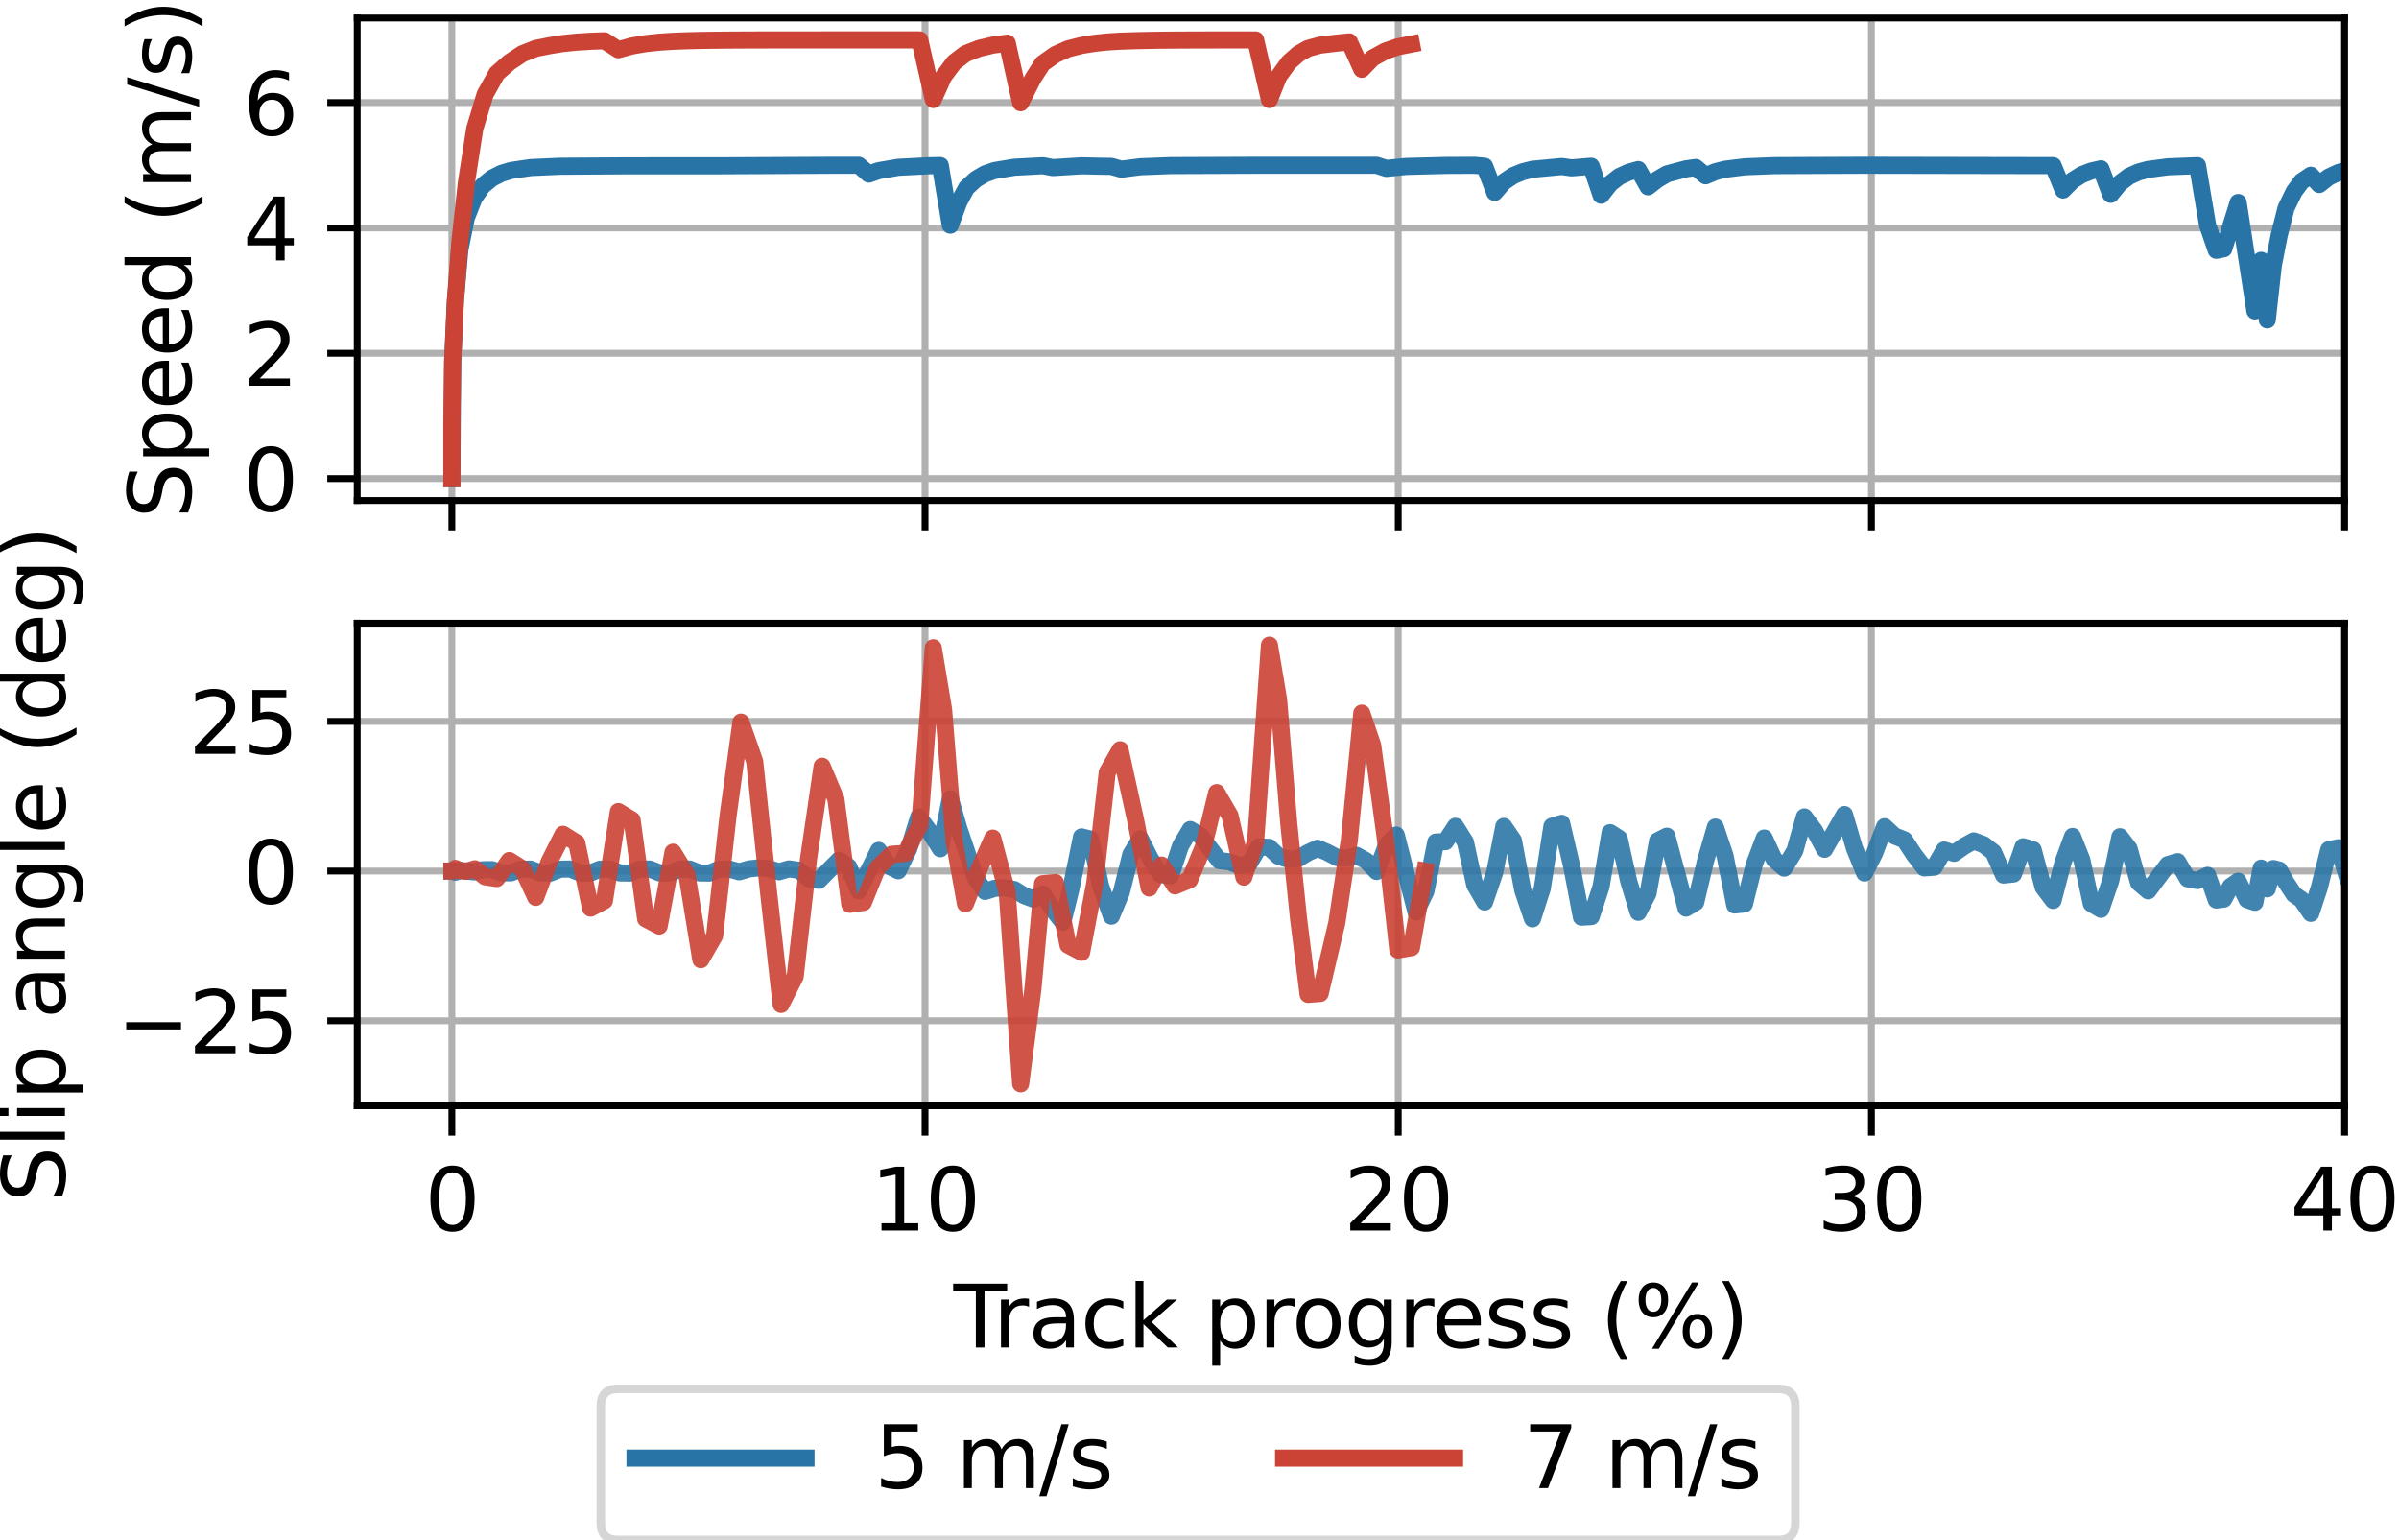 <?xml version="1.0" encoding="utf-8" standalone="no"?>
<!DOCTYPE svg PUBLIC "-//W3C//DTD SVG 1.1//EN"
  "http://www.w3.org/Graphics/SVG/1.1/DTD/svg11.dtd">
<svg xmlns:xlink="http://www.w3.org/1999/xlink" width="280.595pt" height="180.143pt" viewBox="0 0 280.595 180.143" xmlns="http://www.w3.org/2000/svg" version="1.1">
 <defs>
  <style type="text/css">*{stroke-linejoin: round; stroke-linecap: butt}</style>
 </defs>
 <g id="figure_1">
  <g id="patch_1">
   <path d="M 0 180.143 
L 280.595 180.143 
L 280.595 0 
L 0 0 
z
" style="fill: #ffffff"/>
  </g>
  <g id="axes_1">
   <g id="patch_2">
    <path d="M 41.783 58.547 
L 274.233 58.547 
L 274.233 2.104 
L 41.783 2.104 
z
" style="fill: #ffffff"/>
   </g>
   <g id="matplotlib.axis_1">
    <g id="xtick_1">
     <g id="line2d_1">
      <path d="M 52.852 58.547 
L 52.852 2.104 
" clip-path="url(#p6606ef3b7f)" style="fill: none; stroke: #b0b0b0; stroke-width: 0.8; stroke-linecap: square"/>
     </g>
     <g id="line2d_2">
      <defs>
       <path id="m4b834aadbe" d="M 0 0 
L 0 3.5 
" style="stroke: #000000; stroke-width: 0.8"/>
      </defs>
      <g>
       <use xlink:href="#m4b834aadbe" x="52.852" y="58.547" style="stroke: #000000; stroke-width: 0.8"/>
      </g>
     </g>
    </g>
    <g id="xtick_2">
     <g id="line2d_3">
      <path d="M 108.197 58.547 
L 108.197 2.104 
" clip-path="url(#p6606ef3b7f)" style="fill: none; stroke: #b0b0b0; stroke-width: 0.8; stroke-linecap: square"/>
     </g>
     <g id="line2d_4">
      <g>
       <use xlink:href="#m4b834aadbe" x="108.197" y="58.547" style="stroke: #000000; stroke-width: 0.8"/>
      </g>
     </g>
    </g>
    <g id="xtick_3">
     <g id="line2d_5">
      <path d="M 163.542 58.547 
L 163.542 2.104 
" clip-path="url(#p6606ef3b7f)" style="fill: none; stroke: #b0b0b0; stroke-width: 0.8; stroke-linecap: square"/>
     </g>
     <g id="line2d_6">
      <g>
       <use xlink:href="#m4b834aadbe" x="163.542" y="58.547" style="stroke: #000000; stroke-width: 0.8"/>
      </g>
     </g>
    </g>
    <g id="xtick_4">
     <g id="line2d_7">
      <path d="M 218.888 58.547 
L 218.888 2.104 
" clip-path="url(#p6606ef3b7f)" style="fill: none; stroke: #b0b0b0; stroke-width: 0.8; stroke-linecap: square"/>
     </g>
     <g id="line2d_8">
      <g>
       <use xlink:href="#m4b834aadbe" x="218.888" y="58.547" style="stroke: #000000; stroke-width: 0.8"/>
      </g>
     </g>
    </g>
    <g id="xtick_5">
     <g id="line2d_9">
      <path d="M 274.233 58.547 
L 274.233 2.104 
" clip-path="url(#p6606ef3b7f)" style="fill: none; stroke: #b0b0b0; stroke-width: 0.8; stroke-linecap: square"/>
     </g>
     <g id="line2d_10">
      <g>
       <use xlink:href="#m4b834aadbe" x="274.233" y="58.547" style="stroke: #000000; stroke-width: 0.8"/>
      </g>
     </g>
    </g>
   </g>
   <g id="matplotlib.axis_2">
    <g id="ytick_1">
     <g id="line2d_11">
      <path d="M 41.783 55.982 
L 274.233 55.982 
" clip-path="url(#p6606ef3b7f)" style="fill: none; stroke: #b0b0b0; stroke-width: 0.8; stroke-linecap: square"/>
     </g>
     <g id="line2d_12">
      <defs>
       <path id="m95f5cb65ca" d="M 0 0 
L -3.5 0 
" style="stroke: #000000; stroke-width: 0.8"/>
      </defs>
      <g>
       <use xlink:href="#m95f5cb65ca" x="41.783" y="55.982" style="stroke: #000000; stroke-width: 0.8"/>
      </g>
     </g>
     <g id="text_1">
      <!-- 0 -->
      <g transform="translate(28.42 59.781)scale(0.1 -0.1)">
       <defs>
        <path id="DejaVuSans-30" d="M 2034 4250 
Q 1547 4250 1301 3770 
Q 1056 3291 1056 2328 
Q 1056 1369 1301 889 
Q 1547 409 2034 409 
Q 2525 409 2770 889 
Q 3016 1369 3016 2328 
Q 3016 3291 2770 3770 
Q 2525 4250 2034 4250 
z
M 2034 4750 
Q 2819 4750 3233 4129 
Q 3647 3509 3647 2328 
Q 3647 1150 3233 529 
Q 2819 -91 2034 -91 
Q 1250 -91 836 529 
Q 422 1150 422 2328 
Q 422 3509 836 4129 
Q 1250 4750 2034 4750 
z
" transform="scale(0.016)"/>
       </defs>
       <use xlink:href="#DejaVuSans-30"/>
      </g>
     </g>
    </g>
    <g id="ytick_2">
     <g id="line2d_13">
      <path d="M 41.783 41.321 
L 274.233 41.321 
" clip-path="url(#p6606ef3b7f)" style="fill: none; stroke: #b0b0b0; stroke-width: 0.8; stroke-linecap: square"/>
     </g>
     <g id="line2d_14">
      <g>
       <use xlink:href="#m95f5cb65ca" x="41.783" y="41.321" style="stroke: #000000; stroke-width: 0.8"/>
      </g>
     </g>
     <g id="text_2">
      <!-- 2 -->
      <g transform="translate(28.42 45.12)scale(0.1 -0.1)">
       <defs>
        <path id="DejaVuSans-32" d="M 1228 531 
L 3431 531 
L 3431 0 
L 469 0 
L 469 531 
Q 828 903 1448 1529 
Q 2069 2156 2228 2338 
Q 2531 2678 2651 2914 
Q 2772 3150 2772 3378 
Q 2772 3750 2511 3984 
Q 2250 4219 1831 4219 
Q 1534 4219 1204 4116 
Q 875 4013 500 3803 
L 500 4441 
Q 881 4594 1212 4672 
Q 1544 4750 1819 4750 
Q 2544 4750 2975 4387 
Q 3406 4025 3406 3419 
Q 3406 3131 3298 2873 
Q 3191 2616 2906 2266 
Q 2828 2175 2409 1742 
Q 1991 1309 1228 531 
z
" transform="scale(0.016)"/>
       </defs>
       <use xlink:href="#DejaVuSans-32"/>
      </g>
     </g>
    </g>
    <g id="ytick_3">
     <g id="line2d_15">
      <path d="M 41.783 26.661 
L 274.233 26.661 
" clip-path="url(#p6606ef3b7f)" style="fill: none; stroke: #b0b0b0; stroke-width: 0.8; stroke-linecap: square"/>
     </g>
     <g id="line2d_16">
      <g>
       <use xlink:href="#m95f5cb65ca" x="41.783" y="26.661" style="stroke: #000000; stroke-width: 0.8"/>
      </g>
     </g>
     <g id="text_3">
      <!-- 4 -->
      <g transform="translate(28.42 30.46)scale(0.1 -0.1)">
       <defs>
        <path id="DejaVuSans-34" d="M 2419 4116 
L 825 1625 
L 2419 1625 
L 2419 4116 
z
M 2253 4666 
L 3047 4666 
L 3047 1625 
L 3713 1625 
L 3713 1100 
L 3047 1100 
L 3047 0 
L 2419 0 
L 2419 1100 
L 313 1100 
L 313 1709 
L 2253 4666 
z
" transform="scale(0.016)"/>
       </defs>
       <use xlink:href="#DejaVuSans-34"/>
      </g>
     </g>
    </g>
    <g id="ytick_4">
     <g id="line2d_17">
      <path d="M 41.783 12 
L 274.233 12 
" clip-path="url(#p6606ef3b7f)" style="fill: none; stroke: #b0b0b0; stroke-width: 0.8; stroke-linecap: square"/>
     </g>
     <g id="line2d_18">
      <g>
       <use xlink:href="#m95f5cb65ca" x="41.783" y="12" style="stroke: #000000; stroke-width: 0.8"/>
      </g>
     </g>
     <g id="text_4">
      <!-- 6 -->
      <g transform="translate(28.42 15.799)scale(0.1 -0.1)">
       <defs>
        <path id="DejaVuSans-36" d="M 2113 2584 
Q 1688 2584 1439 2293 
Q 1191 2003 1191 1497 
Q 1191 994 1439 701 
Q 1688 409 2113 409 
Q 2538 409 2786 701 
Q 3034 994 3034 1497 
Q 3034 2003 2786 2293 
Q 2538 2584 2113 2584 
z
M 3366 4563 
L 3366 3988 
Q 3128 4100 2886 4159 
Q 2644 4219 2406 4219 
Q 1781 4219 1451 3797 
Q 1122 3375 1075 2522 
Q 1259 2794 1537 2939 
Q 1816 3084 2150 3084 
Q 2853 3084 3261 2657 
Q 3669 2231 3669 1497 
Q 3669 778 3244 343 
Q 2819 -91 2113 -91 
Q 1303 -91 875 529 
Q 447 1150 447 2328 
Q 447 3434 972 4092 
Q 1497 4750 2381 4750 
Q 2619 4750 2861 4703 
Q 3103 4656 3366 4563 
z
" transform="scale(0.016)"/>
       </defs>
       <use xlink:href="#DejaVuSans-36"/>
      </g>
     </g>
    </g>
    <g id="text_5">
     <!-- Speed (m/s) -->
     <g transform="translate(22.341 60.652)rotate(-90)scale(0.1 -0.1)">
      <defs>
       <path id="DejaVuSans-53" d="M 3425 4513 
L 3425 3897 
Q 3066 4069 2747 4153 
Q 2428 4238 2131 4238 
Q 1616 4238 1336 4038 
Q 1056 3838 1056 3469 
Q 1056 3159 1242 3001 
Q 1428 2844 1947 2747 
L 2328 2669 
Q 3034 2534 3370 2195 
Q 3706 1856 3706 1288 
Q 3706 609 3251 259 
Q 2797 -91 1919 -91 
Q 1588 -91 1214 -16 
Q 841 59 441 206 
L 441 856 
Q 825 641 1194 531 
Q 1563 422 1919 422 
Q 2459 422 2753 634 
Q 3047 847 3047 1241 
Q 3047 1584 2836 1778 
Q 2625 1972 2144 2069 
L 1759 2144 
Q 1053 2284 737 2584 
Q 422 2884 422 3419 
Q 422 4038 858 4394 
Q 1294 4750 2059 4750 
Q 2388 4750 2728 4690 
Q 3069 4631 3425 4513 
z
" transform="scale(0.016)"/>
       <path id="DejaVuSans-70" d="M 1159 525 
L 1159 -1331 
L 581 -1331 
L 581 3500 
L 1159 3500 
L 1159 2969 
Q 1341 3281 1617 3432 
Q 1894 3584 2278 3584 
Q 2916 3584 3314 3078 
Q 3713 2572 3713 1747 
Q 3713 922 3314 415 
Q 2916 -91 2278 -91 
Q 1894 -91 1617 61 
Q 1341 213 1159 525 
z
M 3116 1747 
Q 3116 2381 2855 2742 
Q 2594 3103 2138 3103 
Q 1681 3103 1420 2742 
Q 1159 2381 1159 1747 
Q 1159 1113 1420 752 
Q 1681 391 2138 391 
Q 2594 391 2855 752 
Q 3116 1113 3116 1747 
z
" transform="scale(0.016)"/>
       <path id="DejaVuSans-65" d="M 3597 1894 
L 3597 1613 
L 953 1613 
Q 991 1019 1311 708 
Q 1631 397 2203 397 
Q 2534 397 2845 478 
Q 3156 559 3463 722 
L 3463 178 
Q 3153 47 2828 -22 
Q 2503 -91 2169 -91 
Q 1331 -91 842 396 
Q 353 884 353 1716 
Q 353 2575 817 3079 
Q 1281 3584 2069 3584 
Q 2775 3584 3186 3129 
Q 3597 2675 3597 1894 
z
M 3022 2063 
Q 3016 2534 2758 2815 
Q 2500 3097 2075 3097 
Q 1594 3097 1305 2825 
Q 1016 2553 972 2059 
L 3022 2063 
z
" transform="scale(0.016)"/>
       <path id="DejaVuSans-64" d="M 2906 2969 
L 2906 4863 
L 3481 4863 
L 3481 0 
L 2906 0 
L 2906 525 
Q 2725 213 2448 61 
Q 2172 -91 1784 -91 
Q 1150 -91 751 415 
Q 353 922 353 1747 
Q 353 2572 751 3078 
Q 1150 3584 1784 3584 
Q 2172 3584 2448 3432 
Q 2725 3281 2906 2969 
z
M 947 1747 
Q 947 1113 1208 752 
Q 1469 391 1925 391 
Q 2381 391 2643 752 
Q 2906 1113 2906 1747 
Q 2906 2381 2643 2742 
Q 2381 3103 1925 3103 
Q 1469 3103 1208 2742 
Q 947 2381 947 1747 
z
" transform="scale(0.016)"/>
       <path id="DejaVuSans-20" transform="scale(0.016)"/>
       <path id="DejaVuSans-28" d="M 1984 4856 
Q 1566 4138 1362 3434 
Q 1159 2731 1159 2009 
Q 1159 1288 1364 580 
Q 1569 -128 1984 -844 
L 1484 -844 
Q 1016 -109 783 600 
Q 550 1309 550 2009 
Q 550 2706 781 3412 
Q 1013 4119 1484 4856 
L 1984 4856 
z
" transform="scale(0.016)"/>
       <path id="DejaVuSans-6d" d="M 3328 2828 
Q 3544 3216 3844 3400 
Q 4144 3584 4550 3584 
Q 5097 3584 5394 3201 
Q 5691 2819 5691 2113 
L 5691 0 
L 5113 0 
L 5113 2094 
Q 5113 2597 4934 2840 
Q 4756 3084 4391 3084 
Q 3944 3084 3684 2787 
Q 3425 2491 3425 1978 
L 3425 0 
L 2847 0 
L 2847 2094 
Q 2847 2600 2669 2842 
Q 2491 3084 2119 3084 
Q 1678 3084 1418 2786 
Q 1159 2488 1159 1978 
L 1159 0 
L 581 0 
L 581 3500 
L 1159 3500 
L 1159 2956 
Q 1356 3278 1631 3431 
Q 1906 3584 2284 3584 
Q 2666 3584 2933 3390 
Q 3200 3197 3328 2828 
z
" transform="scale(0.016)"/>
       <path id="DejaVuSans-2f" d="M 1625 4666 
L 2156 4666 
L 531 -594 
L 0 -594 
L 1625 4666 
z
" transform="scale(0.016)"/>
       <path id="DejaVuSans-73" d="M 2834 3397 
L 2834 2853 
Q 2591 2978 2328 3040 
Q 2066 3103 1784 3103 
Q 1356 3103 1142 2972 
Q 928 2841 928 2578 
Q 928 2378 1081 2264 
Q 1234 2150 1697 2047 
L 1894 2003 
Q 2506 1872 2764 1633 
Q 3022 1394 3022 966 
Q 3022 478 2636 193 
Q 2250 -91 1575 -91 
Q 1294 -91 989 -36 
Q 684 19 347 128 
L 347 722 
Q 666 556 975 473 
Q 1284 391 1588 391 
Q 1994 391 2212 530 
Q 2431 669 2431 922 
Q 2431 1156 2273 1281 
Q 2116 1406 1581 1522 
L 1381 1569 
Q 847 1681 609 1914 
Q 372 2147 372 2553 
Q 372 3047 722 3315 
Q 1072 3584 1716 3584 
Q 2034 3584 2315 3537 
Q 2597 3491 2834 3397 
z
" transform="scale(0.016)"/>
       <path id="DejaVuSans-29" d="M 513 4856 
L 1013 4856 
Q 1481 4119 1714 3412 
Q 1947 2706 1947 2009 
Q 1947 1309 1714 600 
Q 1481 -109 1013 -844 
L 513 -844 
Q 928 -128 1133 580 
Q 1338 1288 1338 2009 
Q 1338 2731 1133 3434 
Q 928 4138 513 4856 
z
" transform="scale(0.016)"/>
      </defs>
      <use xlink:href="#DejaVuSans-53"/>
      <use xlink:href="#DejaVuSans-70" x="63.477"/>
      <use xlink:href="#DejaVuSans-65" x="126.953"/>
      <use xlink:href="#DejaVuSans-65" x="188.477"/>
      <use xlink:href="#DejaVuSans-64" x="250"/>
      <use xlink:href="#DejaVuSans-20" x="313.477"/>
      <use xlink:href="#DejaVuSans-28" x="345.264"/>
      <use xlink:href="#DejaVuSans-6d" x="384.277"/>
      <use xlink:href="#DejaVuSans-2f" x="481.689"/>
      <use xlink:href="#DejaVuSans-73" x="515.381"/>
      <use xlink:href="#DejaVuSans-29" x="567.48"/>
     </g>
    </g>
   </g>
   <g id="line2d_19">
    <path d="M 52.852 55.982 
L 52.946 42.249 
L 53.26 35.278 
L 53.784 29.241 
L 54.548 25.472 
L 55.457 23.162 
L 56.455 21.734 
L 57.541 20.842 
L 58.643 20.283 
L 59.769 19.943 
L 62.059 19.603 
L 65.531 19.447 
L 73.669 19.396 
L 84.137 19.395 
L 96.947 19.334 
L 100.441 19.331 
L 101.621 20.362 
L 102.766 19.964 
L 105.062 19.57 
L 108.674 19.386 
L 109.986 19.364 
L 111.15 26.336 
L 112.151 23.634 
L 113.044 21.974 
L 114.159 20.955 
L 115.221 20.328 
L 116.345 19.943 
L 118.639 19.562 
L 121.994 19.384 
L 123.137 19.604 
L 126.497 19.395 
L 128.732 19.444 
L 129.994 19.463 
L 131.158 19.793 
L 133.379 19.505 
L 136.901 19.371 
L 147.251 19.331 
L 161.004 19.331 
L 162.152 19.699 
L 164.467 19.469 
L 169.073 19.35 
L 172.487 19.335 
L 173.649 19.448 
L 174.824 22.506 
L 175.892 21.281 
L 177.015 20.529 
L 178.102 20.088 
L 179.244 19.798 
L 182.658 19.478 
L 183.813 19.636 
L 186.117 19.446 
L 187.264 22.839 
L 188.325 21.486 
L 189.389 20.655 
L 190.495 20.149 
L 191.617 19.833 
L 192.759 21.854 
L 193.871 20.984 
L 194.965 20.347 
L 197.2 19.75 
L 198.343 19.588 
L 199.493 20.562 
L 200.637 20.087 
L 201.768 19.795 
L 204.043 19.515 
L 207.515 19.374 
L 218.081 19.331 
L 240.139 19.372 
L 241.306 22.228 
L 242.41 21.111 
L 243.498 20.428 
L 244.601 20.005 
L 245.732 19.745 
L 246.875 22.733 
L 247.953 21.421 
L 249.027 20.614 
L 250.133 20.12 
L 251.257 19.817 
L 253.553 19.514 
L 257.033 19.376 
L 258.21 26.347 
L 259.224 29.281 
L 260.106 29.102 
L 261.782 23.688 
L 263.743 36.368 
L 264.472 30.448 
L 265.189 37.42 
L 265.898 31.026 
L 266.584 27.518 
L 267.38 24.36 
L 268.319 22.421 
L 269.192 21.231 
L 270.281 20.498 
L 271.27 21.582 
L 272.378 20.713 
L 273.519 20.18 
L 274.642 19.859 
L 275.779 19.665 
L 276.939 22.282 
L 278.05 21.144 
L 279.137 20.537 
L 280.22 20.072 
L 281.595 19.743 
L 281.595 19.743 
" clip-path="url(#p6606ef3b7f)" style="fill: none; stroke: #2874a6; stroke-width: 2; stroke-linecap: square"/>
   </g>
   <g id="line2d_20">
    <path d="M 52.852 55.982 
L 52.852 49.22 
L 52.946 42.249 
L 53.26 35.278 
L 53.784 28.306 
L 54.555 21.335 
L 55.534 15.034 
L 56.743 11.037 
L 58.106 8.589 
L 59.572 7.3 
L 61.097 6.286 
L 62.66 5.666 
L 64.247 5.351 
L 65.847 5.093 
L 67.46 4.93 
L 69.077 4.83 
L 70.698 4.771 
L 72.325 5.818 
L 73.932 5.375 
L 75.516 5.103 
L 77.103 4.936 
L 78.718 4.833 
L 80.343 4.77 
L 81.97 4.731 
L 83.588 4.708 
L 85.141 4.693 
L 86.665 4.684 
L 88.273 4.678 
L 89.859 4.675 
L 91.361 4.673 
L 93.009 4.672 
L 94.571 4.671 
L 96.157 4.67 
L 97.771 4.67 
L 99.391 4.67 
L 100.992 4.67 
L 102.621 4.67 
L 104.297 4.67 
L 105.898 4.67 
L 107.576 4.67 
L 109.162 11.641 
L 110.364 8.952 
L 111.593 7.301 
L 112.922 6.286 
L 114.515 5.663 
L 116.117 5.28 
L 117.813 5.044 
L 119.379 12.016 
L 120.814 9.183 
L 121.933 7.442 
L 123.448 6.373 
L 124.921 5.716 
L 126.511 5.313 
L 128.048 5.065 
L 129.503 4.912 
L 131.011 4.819 
L 132.797 4.761 
L 134.415 4.726 
L 135.85 4.704 
L 137.428 4.691 
L 139.146 4.683 
L 140.783 4.678 
L 142.31 4.675 
L 143.866 4.673 
L 145.484 4.672 
L 146.86 4.671 
L 148.477 11.642 
L 149.548 8.953 
L 150.737 7.301 
L 151.889 6.286 
L 152.998 5.663 
L 154.414 5.28 
L 156.365 5.045 
L 157.82 4.9 
L 159.277 8.107 
L 160.554 6.782 
L 162.06 5.967 
L 163.493 5.472 
L 165.093 5.163 
" clip-path="url(#p6606ef3b7f)" style="fill: none; stroke: #cb4335; stroke-width: 2; stroke-linecap: square"/>
   </g>
   <g id="patch_3">
    <path d="M 41.783 58.547 
L 41.783 2.104 
" style="fill: none; stroke: #000000; stroke-width: 0.8; stroke-linejoin: miter; stroke-linecap: square"/>
   </g>
   <g id="patch_4">
    <path d="M 274.233 58.547 
L 274.233 2.104 
" style="fill: none; stroke: #000000; stroke-width: 0.8; stroke-linejoin: miter; stroke-linecap: square"/>
   </g>
   <g id="patch_5">
    <path d="M 41.783 58.547 
L 274.233 58.547 
" style="fill: none; stroke: #000000; stroke-width: 0.8; stroke-linejoin: miter; stroke-linecap: square"/>
   </g>
   <g id="patch_6">
    <path d="M 41.783 2.104 
L 274.233 2.104 
" style="fill: none; stroke: #000000; stroke-width: 0.8; stroke-linejoin: miter; stroke-linecap: square"/>
   </g>
  </g>
  <g id="axes_2">
   <g id="patch_7">
    <path d="M 41.783 129.344 
L 274.233 129.344 
L 274.233 72.901 
L 41.783 72.901 
z
" style="fill: #ffffff"/>
   </g>
   <g id="matplotlib.axis_3">
    <g id="xtick_6">
     <g id="line2d_21">
      <path d="M 52.852 129.344 
L 52.852 72.901 
" clip-path="url(#p9c701355a4)" style="fill: none; stroke: #b0b0b0; stroke-width: 0.8; stroke-linecap: square"/>
     </g>
     <g id="line2d_22">
      <g>
       <use xlink:href="#m4b834aadbe" x="52.852" y="129.344" style="stroke: #000000; stroke-width: 0.8"/>
      </g>
     </g>
     <g id="text_6">
      <!-- 0 -->
      <g transform="translate(49.671 143.943)scale(0.1 -0.1)">
       <use xlink:href="#DejaVuSans-30"/>
      </g>
     </g>
    </g>
    <g id="xtick_7">
     <g id="line2d_23">
      <path d="M 108.197 129.344 
L 108.197 72.901 
" clip-path="url(#p9c701355a4)" style="fill: none; stroke: #b0b0b0; stroke-width: 0.8; stroke-linecap: square"/>
     </g>
     <g id="line2d_24">
      <g>
       <use xlink:href="#m4b834aadbe" x="108.197" y="129.344" style="stroke: #000000; stroke-width: 0.8"/>
      </g>
     </g>
     <g id="text_7">
      <!-- 10 -->
      <g transform="translate(101.835 143.943)scale(0.1 -0.1)">
       <defs>
        <path id="DejaVuSans-31" d="M 794 531 
L 1825 531 
L 1825 4091 
L 703 3866 
L 703 4441 
L 1819 4666 
L 2450 4666 
L 2450 531 
L 3481 531 
L 3481 0 
L 794 0 
L 794 531 
z
" transform="scale(0.016)"/>
       </defs>
       <use xlink:href="#DejaVuSans-31"/>
       <use xlink:href="#DejaVuSans-30" x="63.623"/>
      </g>
     </g>
    </g>
    <g id="xtick_8">
     <g id="line2d_25">
      <path d="M 163.542 129.344 
L 163.542 72.901 
" clip-path="url(#p9c701355a4)" style="fill: none; stroke: #b0b0b0; stroke-width: 0.8; stroke-linecap: square"/>
     </g>
     <g id="line2d_26">
      <g>
       <use xlink:href="#m4b834aadbe" x="163.542" y="129.344" style="stroke: #000000; stroke-width: 0.8"/>
      </g>
     </g>
     <g id="text_8">
      <!-- 20 -->
      <g transform="translate(157.18 143.943)scale(0.1 -0.1)">
       <use xlink:href="#DejaVuSans-32"/>
       <use xlink:href="#DejaVuSans-30" x="63.623"/>
      </g>
     </g>
    </g>
    <g id="xtick_9">
     <g id="line2d_27">
      <path d="M 218.888 129.344 
L 218.888 72.901 
" clip-path="url(#p9c701355a4)" style="fill: none; stroke: #b0b0b0; stroke-width: 0.8; stroke-linecap: square"/>
     </g>
     <g id="line2d_28">
      <g>
       <use xlink:href="#m4b834aadbe" x="218.888" y="129.344" style="stroke: #000000; stroke-width: 0.8"/>
      </g>
     </g>
     <g id="text_9">
      <!-- 30 -->
      <g transform="translate(212.525 143.943)scale(0.1 -0.1)">
       <defs>
        <path id="DejaVuSans-33" d="M 2597 2516 
Q 3050 2419 3304 2112 
Q 3559 1806 3559 1356 
Q 3559 666 3084 287 
Q 2609 -91 1734 -91 
Q 1441 -91 1130 -33 
Q 819 25 488 141 
L 488 750 
Q 750 597 1062 519 
Q 1375 441 1716 441 
Q 2309 441 2620 675 
Q 2931 909 2931 1356 
Q 2931 1769 2642 2001 
Q 2353 2234 1838 2234 
L 1294 2234 
L 1294 2753 
L 1863 2753 
Q 2328 2753 2575 2939 
Q 2822 3125 2822 3475 
Q 2822 3834 2567 4026 
Q 2313 4219 1838 4219 
Q 1578 4219 1281 4162 
Q 984 4106 628 3988 
L 628 4550 
Q 988 4650 1302 4700 
Q 1616 4750 1894 4750 
Q 2613 4750 3031 4423 
Q 3450 4097 3450 3541 
Q 3450 3153 3228 2886 
Q 3006 2619 2597 2516 
z
" transform="scale(0.016)"/>
       </defs>
       <use xlink:href="#DejaVuSans-33"/>
       <use xlink:href="#DejaVuSans-30" x="63.623"/>
      </g>
     </g>
    </g>
    <g id="xtick_10">
     <g id="line2d_29">
      <path d="M 274.233 129.344 
L 274.233 72.901 
" clip-path="url(#p9c701355a4)" style="fill: none; stroke: #b0b0b0; stroke-width: 0.8; stroke-linecap: square"/>
     </g>
     <g id="line2d_30">
      <g>
       <use xlink:href="#m4b834aadbe" x="274.233" y="129.344" style="stroke: #000000; stroke-width: 0.8"/>
      </g>
     </g>
     <g id="text_10">
      <!-- 40 -->
      <g transform="translate(267.87 143.943)scale(0.1 -0.1)">
       <use xlink:href="#DejaVuSans-34"/>
       <use xlink:href="#DejaVuSans-30" x="63.623"/>
      </g>
     </g>
    </g>
    <g id="text_11">
     <!-- Track progress (%) -->
     <g transform="translate(111.517 157.621)scale(0.1 -0.1)">
      <defs>
       <path id="DejaVuSans-54" d="M -19 4666 
L 3928 4666 
L 3928 4134 
L 2272 4134 
L 2272 0 
L 1638 0 
L 1638 4134 
L -19 4134 
L -19 4666 
z
" transform="scale(0.016)"/>
       <path id="DejaVuSans-72" d="M 2631 2963 
Q 2534 3019 2420 3045 
Q 2306 3072 2169 3072 
Q 1681 3072 1420 2755 
Q 1159 2438 1159 1844 
L 1159 0 
L 581 0 
L 581 3500 
L 1159 3500 
L 1159 2956 
Q 1341 3275 1631 3429 
Q 1922 3584 2338 3584 
Q 2397 3584 2469 3576 
Q 2541 3569 2628 3553 
L 2631 2963 
z
" transform="scale(0.016)"/>
       <path id="DejaVuSans-61" d="M 2194 1759 
Q 1497 1759 1228 1600 
Q 959 1441 959 1056 
Q 959 750 1161 570 
Q 1363 391 1709 391 
Q 2188 391 2477 730 
Q 2766 1069 2766 1631 
L 2766 1759 
L 2194 1759 
z
M 3341 1997 
L 3341 0 
L 2766 0 
L 2766 531 
Q 2569 213 2275 61 
Q 1981 -91 1556 -91 
Q 1019 -91 701 211 
Q 384 513 384 1019 
Q 384 1609 779 1909 
Q 1175 2209 1959 2209 
L 2766 2209 
L 2766 2266 
Q 2766 2663 2505 2880 
Q 2244 3097 1772 3097 
Q 1472 3097 1187 3025 
Q 903 2953 641 2809 
L 641 3341 
Q 956 3463 1253 3523 
Q 1550 3584 1831 3584 
Q 2591 3584 2966 3190 
Q 3341 2797 3341 1997 
z
" transform="scale(0.016)"/>
       <path id="DejaVuSans-63" d="M 3122 3366 
L 3122 2828 
Q 2878 2963 2633 3030 
Q 2388 3097 2138 3097 
Q 1578 3097 1268 2742 
Q 959 2388 959 1747 
Q 959 1106 1268 751 
Q 1578 397 2138 397 
Q 2388 397 2633 464 
Q 2878 531 3122 666 
L 3122 134 
Q 2881 22 2623 -34 
Q 2366 -91 2075 -91 
Q 1284 -91 818 406 
Q 353 903 353 1747 
Q 353 2603 823 3093 
Q 1294 3584 2113 3584 
Q 2378 3584 2631 3529 
Q 2884 3475 3122 3366 
z
" transform="scale(0.016)"/>
       <path id="DejaVuSans-6b" d="M 581 4863 
L 1159 4863 
L 1159 1991 
L 2875 3500 
L 3609 3500 
L 1753 1863 
L 3688 0 
L 2938 0 
L 1159 1709 
L 1159 0 
L 581 0 
L 581 4863 
z
" transform="scale(0.016)"/>
       <path id="DejaVuSans-6f" d="M 1959 3097 
Q 1497 3097 1228 2736 
Q 959 2375 959 1747 
Q 959 1119 1226 758 
Q 1494 397 1959 397 
Q 2419 397 2687 759 
Q 2956 1122 2956 1747 
Q 2956 2369 2687 2733 
Q 2419 3097 1959 3097 
z
M 1959 3584 
Q 2709 3584 3137 3096 
Q 3566 2609 3566 1747 
Q 3566 888 3137 398 
Q 2709 -91 1959 -91 
Q 1206 -91 779 398 
Q 353 888 353 1747 
Q 353 2609 779 3096 
Q 1206 3584 1959 3584 
z
" transform="scale(0.016)"/>
       <path id="DejaVuSans-67" d="M 2906 1791 
Q 2906 2416 2648 2759 
Q 2391 3103 1925 3103 
Q 1463 3103 1205 2759 
Q 947 2416 947 1791 
Q 947 1169 1205 825 
Q 1463 481 1925 481 
Q 2391 481 2648 825 
Q 2906 1169 2906 1791 
z
M 3481 434 
Q 3481 -459 3084 -895 
Q 2688 -1331 1869 -1331 
Q 1566 -1331 1297 -1286 
Q 1028 -1241 775 -1147 
L 775 -588 
Q 1028 -725 1275 -790 
Q 1522 -856 1778 -856 
Q 2344 -856 2625 -561 
Q 2906 -266 2906 331 
L 2906 616 
Q 2728 306 2450 153 
Q 2172 0 1784 0 
Q 1141 0 747 490 
Q 353 981 353 1791 
Q 353 2603 747 3093 
Q 1141 3584 1784 3584 
Q 2172 3584 2450 3431 
Q 2728 3278 2906 2969 
L 2906 3500 
L 3481 3500 
L 3481 434 
z
" transform="scale(0.016)"/>
       <path id="DejaVuSans-25" d="M 4653 2053 
Q 4381 2053 4226 1822 
Q 4072 1591 4072 1178 
Q 4072 772 4226 539 
Q 4381 306 4653 306 
Q 4919 306 5073 539 
Q 5228 772 5228 1178 
Q 5228 1588 5073 1820 
Q 4919 2053 4653 2053 
z
M 4653 2450 
Q 5147 2450 5437 2106 
Q 5728 1763 5728 1178 
Q 5728 594 5436 251 
Q 5144 -91 4653 -91 
Q 4153 -91 3862 251 
Q 3572 594 3572 1178 
Q 3572 1766 3864 2108 
Q 4156 2450 4653 2450 
z
M 1428 4353 
Q 1159 4353 1004 4120 
Q 850 3888 850 3481 
Q 850 3069 1003 2837 
Q 1156 2606 1428 2606 
Q 1700 2606 1854 2837 
Q 2009 3069 2009 3481 
Q 2009 3884 1853 4118 
Q 1697 4353 1428 4353 
z
M 4250 4750 
L 4750 4750 
L 1831 -91 
L 1331 -91 
L 4250 4750 
z
M 1428 4750 
Q 1922 4750 2215 4408 
Q 2509 4066 2509 3481 
Q 2509 2891 2217 2550 
Q 1925 2209 1428 2209 
Q 931 2209 642 2551 
Q 353 2894 353 3481 
Q 353 4063 643 4406 
Q 934 4750 1428 4750 
z
" transform="scale(0.016)"/>
      </defs>
      <use xlink:href="#DejaVuSans-54"/>
      <use xlink:href="#DejaVuSans-72" x="46.334"/>
      <use xlink:href="#DejaVuSans-61" x="87.447"/>
      <use xlink:href="#DejaVuSans-63" x="148.727"/>
      <use xlink:href="#DejaVuSans-6b" x="203.707"/>
      <use xlink:href="#DejaVuSans-20" x="261.617"/>
      <use xlink:href="#DejaVuSans-70" x="293.404"/>
      <use xlink:href="#DejaVuSans-72" x="356.881"/>
      <use xlink:href="#DejaVuSans-6f" x="395.744"/>
      <use xlink:href="#DejaVuSans-67" x="456.926"/>
      <use xlink:href="#DejaVuSans-72" x="520.402"/>
      <use xlink:href="#DejaVuSans-65" x="559.266"/>
      <use xlink:href="#DejaVuSans-73" x="620.789"/>
      <use xlink:href="#DejaVuSans-73" x="672.889"/>
      <use xlink:href="#DejaVuSans-20" x="724.988"/>
      <use xlink:href="#DejaVuSans-28" x="756.775"/>
      <use xlink:href="#DejaVuSans-25" x="795.789"/>
      <use xlink:href="#DejaVuSans-29" x="890.809"/>
     </g>
    </g>
   </g>
   <g id="matplotlib.axis_4">
    <g id="ytick_5">
     <g id="line2d_31">
      <path d="M 41.783 119.404 
L 274.233 119.404 
" clip-path="url(#p9c701355a4)" style="fill: none; stroke: #b0b0b0; stroke-width: 0.8; stroke-linecap: square"/>
     </g>
     <g id="line2d_32">
      <g>
       <use xlink:href="#m95f5cb65ca" x="41.783" y="119.404" style="stroke: #000000; stroke-width: 0.8"/>
      </g>
     </g>
     <g id="text_12">
      <!-- −25 -->
      <g transform="translate(13.678 123.204)scale(0.1 -0.1)">
       <defs>
        <path id="DejaVuSans-2212" d="M 678 2272 
L 4684 2272 
L 4684 1741 
L 678 1741 
L 678 2272 
z
" transform="scale(0.016)"/>
        <path id="DejaVuSans-35" d="M 691 4666 
L 3169 4666 
L 3169 4134 
L 1269 4134 
L 1269 2991 
Q 1406 3038 1543 3061 
Q 1681 3084 1819 3084 
Q 2600 3084 3056 2656 
Q 3513 2228 3513 1497 
Q 3513 744 3044 326 
Q 2575 -91 1722 -91 
Q 1428 -91 1123 -41 
Q 819 9 494 109 
L 494 744 
Q 775 591 1075 516 
Q 1375 441 1709 441 
Q 2250 441 2565 725 
Q 2881 1009 2881 1497 
Q 2881 1984 2565 2268 
Q 2250 2553 1709 2553 
Q 1456 2553 1204 2497 
Q 953 2441 691 2322 
L 691 4666 
z
" transform="scale(0.016)"/>
       </defs>
       <use xlink:href="#DejaVuSans-2212"/>
       <use xlink:href="#DejaVuSans-32" x="83.789"/>
       <use xlink:href="#DejaVuSans-35" x="147.412"/>
      </g>
     </g>
    </g>
    <g id="ytick_6">
     <g id="line2d_33">
      <path d="M 41.783 101.893 
L 274.233 101.893 
" clip-path="url(#p9c701355a4)" style="fill: none; stroke: #b0b0b0; stroke-width: 0.8; stroke-linecap: square"/>
     </g>
     <g id="line2d_34">
      <g>
       <use xlink:href="#m95f5cb65ca" x="41.783" y="101.893" style="stroke: #000000; stroke-width: 0.8"/>
      </g>
     </g>
     <g id="text_13">
      <!-- 0 -->
      <g transform="translate(28.42 105.692)scale(0.1 -0.1)">
       <use xlink:href="#DejaVuSans-30"/>
      </g>
     </g>
    </g>
    <g id="ytick_7">
     <g id="line2d_35">
      <path d="M 41.783 84.381 
L 274.233 84.381 
" clip-path="url(#p9c701355a4)" style="fill: none; stroke: #b0b0b0; stroke-width: 0.8; stroke-linecap: square"/>
     </g>
     <g id="line2d_36">
      <g>
       <use xlink:href="#m95f5cb65ca" x="41.783" y="84.381" style="stroke: #000000; stroke-width: 0.8"/>
      </g>
     </g>
     <g id="text_14">
      <!-- 25 -->
      <g transform="translate(22.058 88.181)scale(0.1 -0.1)">
       <use xlink:href="#DejaVuSans-32"/>
       <use xlink:href="#DejaVuSans-35" x="63.623"/>
      </g>
     </g>
    </g>
    <g id="text_15">
     <!-- Slip angle (deg) -->
     <g transform="translate(7.598 140.626)rotate(-90)scale(0.1 -0.1)">
      <defs>
       <path id="DejaVuSans-6c" d="M 603 4863 
L 1178 4863 
L 1178 0 
L 603 0 
L 603 4863 
z
" transform="scale(0.016)"/>
       <path id="DejaVuSans-69" d="M 603 3500 
L 1178 3500 
L 1178 0 
L 603 0 
L 603 3500 
z
M 603 4863 
L 1178 4863 
L 1178 4134 
L 603 4134 
L 603 4863 
z
" transform="scale(0.016)"/>
       <path id="DejaVuSans-6e" d="M 3513 2113 
L 3513 0 
L 2938 0 
L 2938 2094 
Q 2938 2591 2744 2837 
Q 2550 3084 2163 3084 
Q 1697 3084 1428 2787 
Q 1159 2491 1159 1978 
L 1159 0 
L 581 0 
L 581 3500 
L 1159 3500 
L 1159 2956 
Q 1366 3272 1645 3428 
Q 1925 3584 2291 3584 
Q 2894 3584 3203 3211 
Q 3513 2838 3513 2113 
z
" transform="scale(0.016)"/>
      </defs>
      <use xlink:href="#DejaVuSans-53"/>
      <use xlink:href="#DejaVuSans-6c" x="63.477"/>
      <use xlink:href="#DejaVuSans-69" x="91.26"/>
      <use xlink:href="#DejaVuSans-70" x="119.043"/>
      <use xlink:href="#DejaVuSans-20" x="182.52"/>
      <use xlink:href="#DejaVuSans-61" x="214.307"/>
      <use xlink:href="#DejaVuSans-6e" x="275.586"/>
      <use xlink:href="#DejaVuSans-67" x="338.965"/>
      <use xlink:href="#DejaVuSans-6c" x="402.441"/>
      <use xlink:href="#DejaVuSans-65" x="430.225"/>
      <use xlink:href="#DejaVuSans-20" x="491.748"/>
      <use xlink:href="#DejaVuSans-28" x="523.535"/>
      <use xlink:href="#DejaVuSans-64" x="562.549"/>
      <use xlink:href="#DejaVuSans-65" x="626.025"/>
      <use xlink:href="#DejaVuSans-67" x="687.549"/>
      <use xlink:href="#DejaVuSans-29" x="751.025"/>
     </g>
    </g>
   </g>
   <g id="line2d_37">
    <path d="M 52.852 101.893 
L 52.946 101.893 
L 53.26 102.028 
L 53.784 101.817 
L 55.457 101.99 
L 56.455 101.736 
L 57.541 101.727 
L 58.643 102.098 
L 59.769 102.103 
L 60.91 101.676 
L 62.059 101.664 
L 63.213 102.113 
L 64.371 102.129 
L 65.531 101.672 
L 66.692 101.654 
L 67.854 102.114 
L 69.017 102.133 
L 70.18 101.671 
L 71.343 101.653 
L 72.506 102.114 
L 73.669 102.133 
L 74.832 101.672 
L 75.995 101.653 
L 77.158 102.114 
L 78.322 102.134 
L 79.485 101.672 
L 80.647 101.653 
L 81.811 102.114 
L 82.974 102.134 
L 84.137 101.672 
L 85.3 101.653 
L 86.464 101.981 
L 87.628 101.638 
L 88.791 101.513 
L 89.954 101.618 
L 91.117 101.975 
L 92.279 101.637 
L 93.456 101.806 
L 94.619 102.805 
L 95.782 102.978 
L 98.112 100.618 
L 99.277 101.406 
L 100.441 104.199 
L 102.766 99.477 
L 103.974 101.306 
L 105.062 101.863 
L 106.297 99.293 
L 107.454 95.561 
L 108.674 97.203 
L 109.986 99.279 
L 111.15 93.432 
L 112.151 96.923 
L 114.159 102.845 
L 115.221 104.275 
L 116.345 103.91 
L 117.49 103.85 
L 118.639 104.059 
L 119.782 104.765 
L 120.9 105.187 
L 121.994 104.596 
L 123.137 106.385 
L 124.302 107.876 
L 125.216 104.2 
L 126.497 97.899 
L 127.571 98.16 
L 128.732 103.64 
L 129.994 107.172 
L 131.158 104.389 
L 132.262 99.943 
L 133.379 98.121 
L 134.546 100.441 
L 135.738 102.293 
L 136.901 102.463 
L 138.076 98.953 
L 139.213 97.036 
L 140.369 97.726 
L 142.617 100.673 
L 143.782 100.803 
L 144.944 101.249 
L 146.089 101.056 
L 147.251 99.075 
L 148.433 99.119 
L 149.529 100.152 
L 150.645 100.501 
L 151.871 100.419 
L 152.945 99.769 
L 154.109 99.226 
L 155.191 99.683 
L 156.44 100.332 
L 157.53 100.382 
L 158.66 100.054 
L 159.82 100.707 
L 161.004 101.944 
L 162.152 98.904 
L 163.311 97.681 
L 165.615 106.686 
L 166.783 104.247 
L 167.938 98.499 
L 169.073 98.451 
L 170.239 96.659 
L 171.398 98.504 
L 172.487 103.498 
L 173.649 105.512 
L 174.824 102.076 
L 175.892 96.671 
L 177.015 98.317 
L 178.102 104.123 
L 179.244 107.486 
L 180.396 103.898 
L 181.517 96.658 
L 182.658 96.312 
L 183.813 101.246 
L 184.965 107.288 
L 186.117 107.222 
L 187.264 103.723 
L 188.325 97.398 
L 189.389 98.085 
L 190.495 103.076 
L 191.617 106.722 
L 192.759 104.527 
L 193.871 98.37 
L 194.965 97.81 
L 197.2 106.23 
L 198.343 105.544 
L 199.493 100.676 
L 200.637 96.751 
L 201.768 100.1 
L 202.898 105.865 
L 204.043 105.74 
L 205.199 101.074 
L 206.354 98.03 
L 207.515 100.532 
L 208.688 101.553 
L 209.926 99.529 
L 211.045 95.559 
L 212.227 97.145 
L 213.412 99.343 
L 215.735 95.279 
L 216.899 99.214 
L 218.081 102.126 
L 219.258 99.803 
L 220.425 96.704 
L 221.579 97.781 
L 222.746 98.248 
L 223.908 100.015 
L 225.072 101.525 
L 226.236 101.441 
L 227.399 99.432 
L 228.55 99.818 
L 229.727 98.989 
L 230.858 98.367 
L 232.021 98.805 
L 233.156 99.688 
L 234.333 102.36 
L 235.507 102.24 
L 236.634 99.048 
L 237.808 99.409 
L 238.97 103.773 
L 240.139 105.33 
L 241.306 100.85 
L 242.41 97.842 
L 243.498 100.589 
L 244.601 105.692 
L 245.732 106.371 
L 246.875 103.025 
L 247.953 97.875 
L 249.027 99.275 
L 250.133 103.25 
L 251.257 104.207 
L 253.553 101.14 
L 254.71 100.795 
L 255.871 102.796 
L 257.033 103.007 
L 258.21 102.39 
L 259.224 105.282 
L 260.106 105.175 
L 260.889 103.697 
L 261.782 103.083 
L 262.822 105.243 
L 263.743 105.55 
L 264.472 101.549 
L 265.189 103.974 
L 265.898 101.596 
L 266.584 101.772 
L 267.38 103.206 
L 268.319 104.629 
L 269.192 105.238 
L 270.281 106.839 
L 271.27 103.841 
L 272.378 99.395 
L 273.519 99.159 
L 274.642 102.939 
L 275.779 104.915 
L 278.05 96.955 
L 279.137 99.345 
L 280.22 105.217 
L 281.301 107.519 
L 281.595 107.192 
L 281.595 107.192 
" clip-path="url(#p9c701355a4)" style="fill: none; stroke: #2874a6; stroke-opacity: 0.88; stroke-width: 2; stroke-linecap: square"/>
   </g>
   <g id="line2d_38">
    <path d="M 52.852 101.893 
L 52.852 101.893 
L 52.946 101.893 
L 53.26 101.58 
L 53.784 101.85 
L 54.555 101.924 
L 55.534 101.621 
L 56.743 102.564 
L 58.106 102.77 
L 59.572 100.66 
L 61.097 101.623 
L 62.66 104.975 
L 64.247 100.765 
L 65.847 97.59 
L 67.46 98.598 
L 69.077 106.23 
L 70.698 105.367 
L 72.325 94.932 
L 73.932 95.92 
L 75.516 107.482 
L 77.103 108.325 
L 78.718 99.685 
L 80.343 102.346 
L 81.97 112.261 
L 83.588 109.451 
L 85.141 95.565 
L 86.665 84.465 
L 88.273 89.072 
L 89.859 104.055 
L 91.361 117.493 
L 93.009 114.22 
L 94.571 100.455 
L 96.157 89.631 
L 97.771 93.467 
L 99.391 105.782 
L 100.992 105.563 
L 102.621 101.53 
L 104.297 99.923 
L 105.898 99.827 
L 107.576 96.497 
L 109.162 75.774 
L 110.364 82.991 
L 111.593 98.329 
L 112.922 105.722 
L 114.515 101.676 
L 116.117 98.038 
L 117.813 104.422 
L 119.379 126.778 
L 120.814 115.685 
L 121.933 103.381 
L 123.448 103.238 
L 124.921 110.554 
L 126.511 111.395 
L 128.048 103.328 
L 129.503 90.363 
L 131.011 87.702 
L 132.797 95.818 
L 134.415 103.878 
L 135.85 101.187 
L 137.428 103.63 
L 139.146 102.92 
L 140.783 98.971 
L 142.31 92.714 
L 143.866 95.411 
L 145.484 102.602 
L 146.86 98.447 
L 148.477 75.466 
L 149.548 81.833 
L 150.737 96.316 
L 151.889 107.52 
L 152.998 116.319 
L 154.414 116.209 
L 156.365 107.928 
L 157.82 98.285 
L 159.277 83.416 
L 160.554 87.181 
L 162.06 98.271 
L 163.493 111.127 
L 165.093 110.851 
L 166.663 101.893 
" clip-path="url(#p9c701355a4)" style="fill: none; stroke: #cb4335; stroke-opacity: 0.9; stroke-width: 2; stroke-linecap: square"/>
   </g>
   <g id="patch_8">
    <path d="M 41.783 129.344 
L 41.783 72.901 
" style="fill: none; stroke: #000000; stroke-width: 0.8; stroke-linejoin: miter; stroke-linecap: square"/>
   </g>
   <g id="patch_9">
    <path d="M 274.233 129.344 
L 274.233 72.901 
" style="fill: none; stroke: #000000; stroke-width: 0.8; stroke-linejoin: miter; stroke-linecap: square"/>
   </g>
   <g id="patch_10">
    <path d="M 41.783 129.344 
L 274.233 129.344 
" style="fill: none; stroke: #000000; stroke-width: 0.8; stroke-linejoin: miter; stroke-linecap: square"/>
   </g>
   <g id="patch_11">
    <path d="M 41.783 72.901 
L 274.233 72.901 
" style="fill: none; stroke: #000000; stroke-width: 0.8; stroke-linejoin: miter; stroke-linecap: square"/>
   </g>
  </g>
  <g id="legend_1">
   <g id="patch_12">
    <path d="M 72.273 180.143 
L 207.992 180.143 
Q 209.992 180.143 209.992 178.143 
L 209.992 164.465 
Q 209.992 162.465 207.992 162.465 
L 72.273 162.465 
Q 70.273 162.465 70.273 164.465 
L 70.273 178.143 
Q 70.273 180.143 72.273 180.143 
z
" style="fill: #ffffff; opacity: 0.8; stroke: #cccccc; stroke-linejoin: miter"/>
   </g>
   <g id="line2d_39">
    <path d="M 74.273 170.563 
L 84.273 170.563 
L 94.273 170.563 
" style="fill: none; stroke: #2874a6; stroke-width: 2; stroke-linecap: square"/>
   </g>
   <g id="text_16">
    <!-- 5 m/s -->
    <g transform="translate(102.273 174.063)scale(0.1 -0.1)">
     <use xlink:href="#DejaVuSans-35"/>
     <use xlink:href="#DejaVuSans-20" x="63.623"/>
     <use xlink:href="#DejaVuSans-6d" x="95.41"/>
     <use xlink:href="#DejaVuSans-2f" x="192.822"/>
     <use xlink:href="#DejaVuSans-73" x="226.514"/>
    </g>
   </g>
   <g id="line2d_40">
    <path d="M 150.133 170.563 
L 160.133 170.563 
L 170.133 170.563 
" style="fill: none; stroke: #cb4335; stroke-width: 2; stroke-linecap: square"/>
   </g>
   <g id="text_17">
    <!-- 7 m/s -->
    <g transform="translate(178.133 174.063)scale(0.1 -0.1)">
     <defs>
      <path id="DejaVuSans-37" d="M 525 4666 
L 3525 4666 
L 3525 4397 
L 1831 0 
L 1172 0 
L 2766 4134 
L 525 4134 
L 525 4666 
z
" transform="scale(0.016)"/>
     </defs>
     <use xlink:href="#DejaVuSans-37"/>
     <use xlink:href="#DejaVuSans-20" x="63.623"/>
     <use xlink:href="#DejaVuSans-6d" x="95.41"/>
     <use xlink:href="#DejaVuSans-2f" x="192.822"/>
     <use xlink:href="#DejaVuSans-73" x="226.514"/>
    </g>
   </g>
  </g>
 </g>
 <defs>
  <clipPath id="p6606ef3b7f">
   <rect x="41.783" y="2.104" width="232.45" height="56.443"/>
  </clipPath>
  <clipPath id="p9c701355a4">
   <rect x="41.783" y="72.901" width="232.45" height="56.443"/>
  </clipPath>
 </defs>
</svg>
